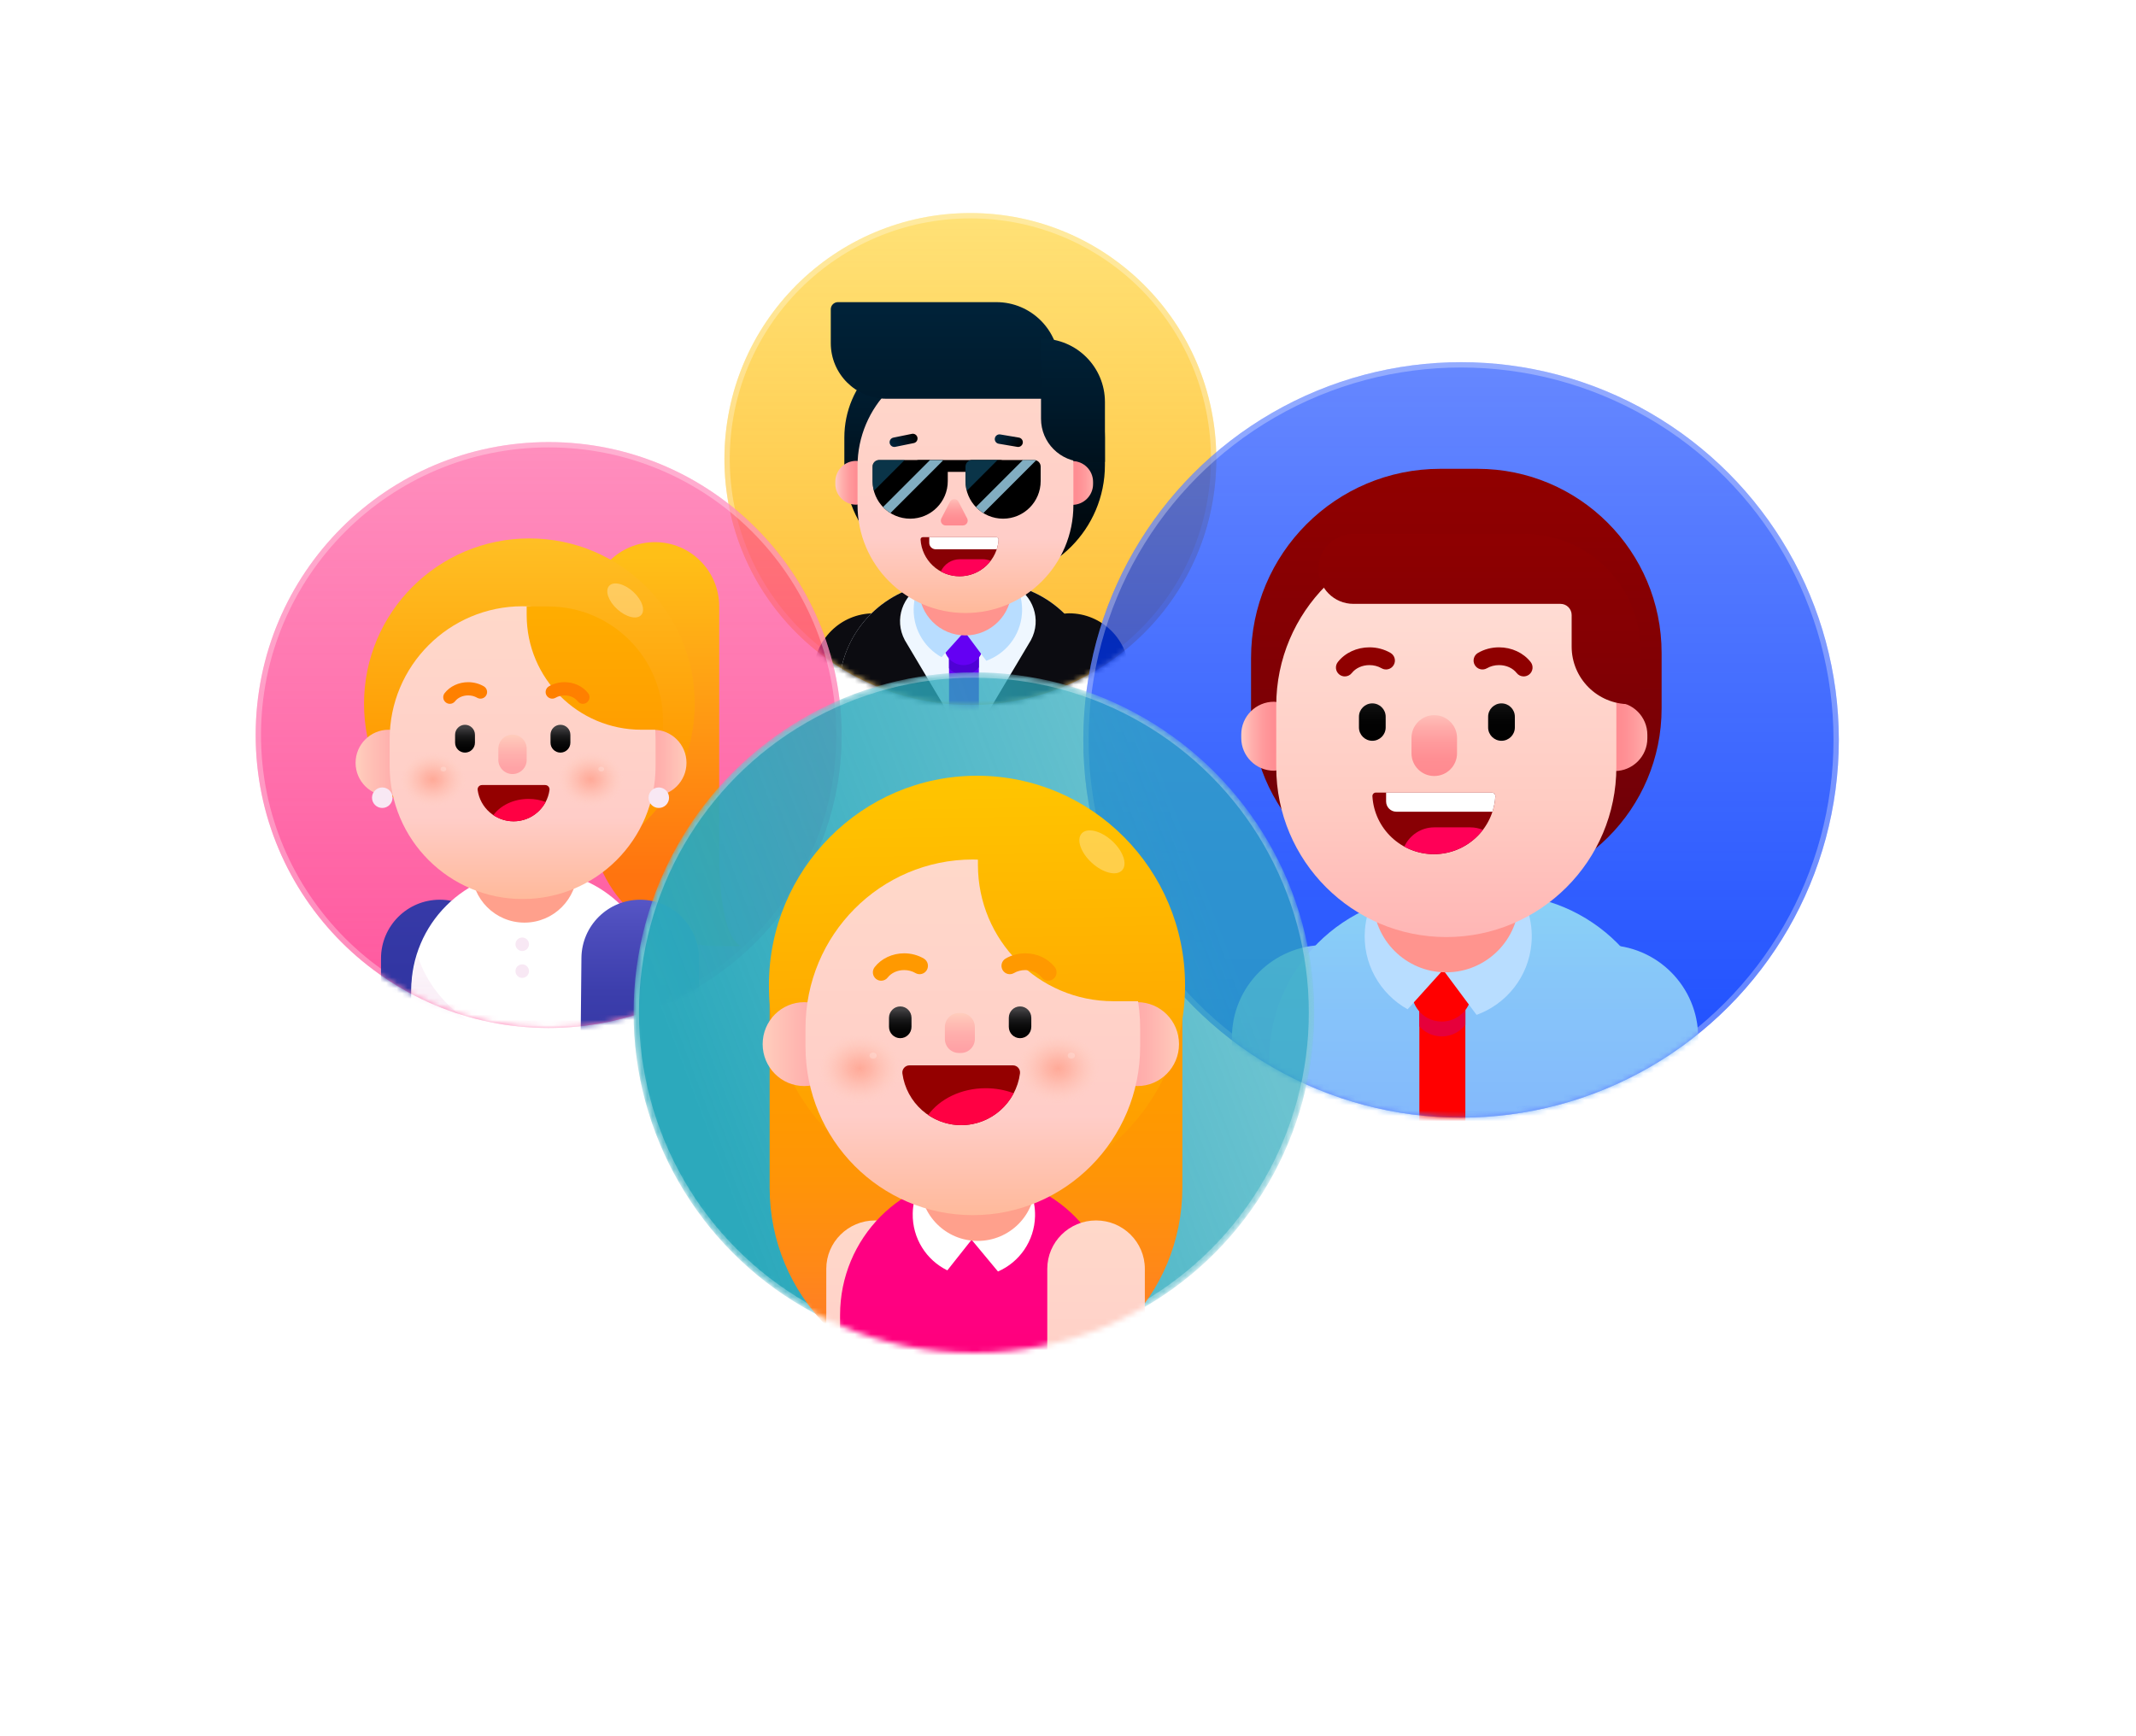 <svg fill="none" height="326" viewBox="0 0 401 326" width="401" xmlns="http://www.w3.org/2000/svg">
    <g filter="url(#filter0_df_12419_32782)">
        <g filter="url(#filter1_b_12419_32782)">
            <circle cx="182.17" cy="70.17" fill="url(#paint0_linear_12419_32782)" r="46.17" />
            <circle cx="182.17" cy="70.17" r="45.67" stroke="white" stroke-opacity="0.3" />
        </g>
        <mask style="mask-type:luminance" height="93" id="mask0_12419_32782" maskUnits="userSpaceOnUse"
            width="93" x="136" y="24">
            <circle cx="182.17" cy="70.17" fill="white" r="46.17" />
        </mask>
        <g mask="url(#mask0_12419_32782)">
            <path
                d="M152.738 110.437V149.509H169.427V104.557C169.427 101.572 167.007 99.152 164.023 99.152C157.79 99.152 152.738 104.204 152.738 110.437Z"
                fill="#0C0C11" />
            <path
                d="M203.346 148.839H160.059C158.651 148.839 157.512 147.7 157.512 146.292V113.669C157.512 102.458 166.599 93.371 177.81 93.371H185.595C196.806 93.371 205.893 102.458 205.893 113.669V146.292C205.893 147.7 204.753 148.839 203.346 148.839Z"
                fill="#EFF7FF" />
            <path
                d="M183.519 129.098L181.378 130.915C181.106 131.144 180.707 131.14 180.443 130.904L178.404 129.098C178.252 128.964 178.164 128.77 178.164 128.565V106.32H183.769V128.555C183.769 128.763 183.678 128.96 183.519 129.098Z"
                fill="#6400F3" />
            <path
                d="M178.164 109.454C178.213 109.51 178.259 109.567 178.312 109.62C179.737 111.045 182.044 111.045 183.47 109.62C183.579 109.51 183.678 109.394 183.769 109.277V106.621H178.164V109.454H178.164Z"
                fill="#4F01D5" />
            <path
                d="M183.468 102.647C184.894 104.072 184.894 106.379 183.468 107.804C182.043 109.229 179.736 109.229 178.311 107.804C176.886 106.379 176.886 104.072 178.311 102.647C179.736 101.222 182.047 101.222 183.468 102.647Z"
                fill="#6400F3" />
            <path
                d="M190.276 93.918C193.867 95.717 195.634 100.282 193.532 104.197L181.7 124.093L169.869 104.197C167.766 100.278 169.533 95.713 173.124 93.918C164.171 96.031 157.508 104.07 157.508 113.669V148.994C157.508 150.402 158.647 151.541 160.055 151.541H203.342C204.749 151.541 205.889 150.402 205.889 148.994V113.669C205.892 104.07 199.229 96.031 190.276 93.918Z"
                fill="#0C0C11" />
            <path
                d="M176.757 107.384L181.078 102.579L185.159 108.057C188.793 106.742 191.516 103.404 191.848 99.298C192.299 93.693 188.119 88.786 182.517 88.338C176.912 87.887 172.005 92.067 171.557 97.669C171.225 101.775 173.377 105.503 176.757 107.384Z"
                fill="#B8DDFF" />
            <path
                d="M211.97 110.433V149.505H195.281V104.553C195.281 101.568 197.701 99.148 200.686 99.148C206.919 99.148 211.97 104.2 211.97 110.433Z"
                fill="#0C0C11" />
            <path
                d="M185.741 93H180.206C168.227 93 158.512 83.289 158.512 71.305V66.159C158.512 56.102 166.664 47.949 176.721 47.949H189.223C199.28 47.949 207.432 56.102 207.432 66.159V71.305C207.432 83.289 197.721 93 185.741 93Z"
                fill="url(#paint1_linear_12419_32782)" />
            <path
                d="M181.228 103.3C176.43 103.3 172.539 99.413 172.539 94.612V72.18H189.912V94.612C189.912 99.413 186.025 103.3 181.228 103.3Z"
                fill="#FF948E" />
            <path
                d="M201.3 78.785C203.455 78.785 205.205 77.039 205.205 74.88V74.468C205.205 72.312 203.459 70.562 201.3 70.562C200.672 70.562 200.164 71.07 200.164 71.698V77.646C200.161 78.277 200.672 78.785 201.3 78.785Z"
                fill="url(#paint2_linear_12419_32782)" />
            <path
                d="M160.725 70.531C158.57 70.531 156.82 72.277 156.82 74.436V74.849C156.82 77.004 158.566 78.754 160.725 78.754C161.353 78.754 161.861 78.246 161.861 77.618V71.671C161.861 71.039 161.353 70.531 160.725 70.531Z"
                fill="url(#paint3_linear_12419_32782)" />
            <path
                d="M181.251 99.096C192.44 99.096 201.513 90.026 201.513 78.833V71.524C201.513 60.335 192.444 51.262 181.251 51.262C170.061 51.262 160.988 60.331 160.988 71.524V78.833C160.988 90.026 170.058 99.096 181.251 99.096Z"
                fill="url(#paint4_linear_12419_32782)" />
            <path
                d="M198.853 58.865H166.41C160.642 58.865 155.965 54.191 155.965 48.42V42.071C155.965 41.326 156.568 40.727 157.309 40.727H187.054C193.569 40.727 198.853 46.007 198.853 52.526V58.865Z"
                fill="url(#paint5_linear_12419_32782)" />
            <path
                d="M207.434 70.723H203.533C199.06 70.723 195.434 67.096 195.434 62.623V47.578H195.532C202.104 47.578 207.434 52.905 207.434 59.48V70.723Z"
                fill="url(#paint6_linear_12419_32782)" />
            <path
                d="M173.237 84.852C172.994 84.852 172.807 85.06 172.821 85.3C173.054 89.141 176.243 92.189 180.144 92.189C184.046 92.189 187.235 89.145 187.468 85.3C187.482 85.056 187.295 84.852 187.051 84.852H173.237V84.852Z"
                fill="#880004" />
            <path
                d="M184.477 88.996H180.191C178.608 88.996 177.246 89.934 176.625 91.289C177.669 91.864 178.869 92.192 180.146 92.192C182.527 92.192 184.64 91.056 185.98 89.299C185.518 89.102 185.01 88.996 184.477 88.996Z"
                fill="#FF0057" />
            <path
                d="M175.667 87.13H187.117C187.308 86.548 187.428 85.934 187.466 85.3C187.481 85.056 187.294 84.852 187.05 84.852H174.453V85.913C174.45 86.584 174.996 87.13 175.667 87.13Z"
                fill="white" />
            <path
                d="M187.752 72.59H172.537C171.923 72.59 171.426 72.092 171.426 71.478C171.426 70.865 171.923 70.367 172.537 70.367H187.752C188.365 70.367 188.863 70.865 188.863 71.478C188.863 72.092 188.365 72.59 187.752 72.59Z"
                fill="black" />
            <path
                d="M170.875 81.381C166.973 81.381 163.812 78.22 163.812 74.319V71.602C163.812 70.921 164.363 70.371 165.044 70.371H176.699C177.38 70.371 177.93 70.921 177.93 71.602V74.319C177.937 78.216 174.776 81.381 170.875 81.381Z"
                fill="black" />
            <path d="M165.044 70.367C164.363 70.367 163.812 70.917 163.812 71.598V74.314C163.812 74.949 163.897 75.563 164.056 76.148L169.841 70.363H165.044V70.367Z"
                fill="#0F4A67"
                opacity="0.7" />
            <path
                d="M177.068 70.427C176.952 70.392 176.829 70.367 176.702 70.367H174.599L165.77 79.197C166.186 79.631 166.658 80.005 167.174 80.322L177.068 70.427Z"
                fill="#81ADC1" />
            <path
                d="M188.312 81.381C184.411 81.381 181.25 78.22 181.25 74.319V71.602C181.25 70.921 181.8 70.371 182.481 70.371H194.136C194.817 70.371 195.367 70.921 195.367 71.602V74.319C195.375 78.216 192.21 81.381 188.312 81.381Z"
                fill="black" />
            <path d="M182.489 70.367C181.808 70.367 181.258 70.917 181.258 71.598V74.314C181.258 74.949 181.342 75.563 181.501 76.148L187.286 70.363H182.489V70.367Z"
                fill="#0F4A67"
                opacity="0.7" />
            <path
                d="M194.51 70.427C194.393 70.392 194.27 70.367 194.143 70.367H192.041L183.211 79.197C183.627 79.631 184.1 80.005 184.615 80.322L194.51 70.427Z"
                fill="#81ADC1" />
            <path
                d="M178.315 78.253L176.703 81.372C176.438 81.975 176.879 82.652 177.536 82.652H180.756C181.416 82.652 181.857 81.975 181.589 81.372L179.977 78.253C179.666 77.53 178.636 77.53 178.315 78.253Z"
                fill="url(#paint7_linear_12419_32782)" />
            <path
                d="M171.545 67.191L168.07 67.897C167.591 67.996 167.125 67.685 167.026 67.206C166.927 66.726 167.238 66.26 167.718 66.161L171.192 65.456C171.672 65.357 172.138 65.668 172.236 66.147C172.332 66.627 172.025 67.093 171.545 67.191Z"
                fill="url(#paint8_linear_12419_32782)" />
            <path
                d="M190.989 67.902L187.493 67.313C187.01 67.232 186.685 66.777 186.766 66.294C186.847 65.811 187.303 65.486 187.786 65.567L191.282 66.156C191.765 66.237 192.089 66.692 192.008 67.176C191.927 67.656 191.469 67.984 190.989 67.902Z"
                fill="url(#paint9_linear_12419_32782)" />
        </g>
    </g>
    <g filter="url(#filter2_df_12419_32782)">
        <g filter="url(#filter3_b_12419_32782)">
            <circle cx="103" cy="122" fill="url(#paint10_linear_12419_32782)" r="55" />
            <circle cx="103" cy="122" r="54.5" stroke="white" stroke-opacity="0.3" />
        </g>
        <mask style="mask-type:luminance" height="110" id="mask1_12419_32782" maskUnits="userSpaceOnUse"
            width="110" x="48" y="67">
            <circle cx="103" cy="122" fill="white" r="55" />
        </mask>
        <g mask="url(#mask1_12419_32782)">
            <path
                d="M71.598 165.322V202.962C71.598 203.487 72.022 203.911 72.547 203.911H90.772C91.298 203.911 91.722 203.487 91.722 202.962V165.322C91.722 159.763 87.217 155.258 81.658 155.258C76.107 155.258 71.598 159.767 71.598 165.322Z"
                fill="white" />
            <path
                d="M71.527 163.953V200.512C71.527 200.802 71.763 201.038 72.053 201.038H93.417C93.711 201.038 93.946 200.798 93.942 200.508L93.589 163.856C93.534 157.801 88.614 152.922 82.558 152.922C76.465 152.922 71.527 157.86 71.527 163.953Z"
                fill="url(#paint11_linear_12419_32782)" />
            <path
                d="M135.016 145.289V97.85C135.016 91.185 129.616 85.785 122.951 85.785C116.287 85.785 110.887 91.185 110.887 97.85V137.523C110.887 150.849 121.691 161.653 135.016 161.653H139.159C135.466 160.068 135.054 148.886 135.016 145.289Z"
                fill="url(#paint12_linear_12419_32782)" />
            <path
                d="M120.675 186.593H79.779C78.358 186.593 77.207 185.441 77.207 184.021V169.914C77.207 157.513 87.263 147.457 99.664 147.457H100.79C113.191 147.457 123.247 157.513 123.247 169.914V184.021C123.247 185.445 122.095 186.593 120.675 186.593Z"
                fill="white" />
            <path
                d="M100.227 179.2C90.011 179.2 81.355 172.543 78.346 163.332C77.61 165.584 77.207 167.988 77.207 170.484V184.385C77.207 185.608 78.199 186.6 79.422 186.6H121.036C122.259 186.6 123.251 185.608 123.251 184.385V170.484C123.251 167.988 122.848 165.584 122.112 163.332C119.099 172.543 110.443 179.2 100.227 179.2Z"
                fill="url(#paint13_linear_12419_32782)" />
            <circle cx="98.039" cy="161.285" fill="#F8E8F4" r="1.269" />
            <circle cx="98.039" cy="166.328" fill="#F8E8F4" r="1.269" />
            <path
                d="M131.14 165.322V202.962C131.14 203.487 130.716 203.911 130.19 203.911H111.965C111.44 203.911 111.016 203.487 111.016 202.962V165.322C111.016 159.763 115.52 155.258 121.08 155.258C126.635 155.258 131.14 159.767 131.14 165.322Z"
                fill="white" />
            <path
                d="M131.216 163.953V200.512C131.216 200.802 130.98 201.038 130.69 201.038H109.326C109.032 201.038 108.797 200.798 108.801 200.508L109.154 163.856C109.208 157.801 114.129 152.922 120.185 152.922C126.274 152.922 131.216 157.86 131.216 163.953Z"
                fill="url(#paint14_linear_12419_32782)" />
            <path
                d="M98.459 157.221C92.992 157.221 88.559 152.787 88.559 147.32V140.639C88.559 135.172 92.992 130.738 98.459 130.738C103.926 130.738 108.36 135.172 108.36 140.639V147.32C108.355 152.792 103.926 157.221 98.459 157.221Z"
                fill="#FFA08C" />
            <circle cx="99.382" cy="116.132" fill="url(#paint15_linear_12419_32782)" r="31.042" />
            <ellipse cx="117.368" cy="96.732" fill="white" opacity="0.29" rx="2.219"
                ry="4.068" transform="rotate(-47.667 117.368 96.732)" />
            <path
                d="M79.184 127.223C79.184 130.656 76.402 133.438 72.969 133.438C69.536 133.438 66.754 130.656 66.754 127.223C66.754 123.79 69.536 121.008 72.969 121.008C76.402 121.008 79.184 123.79 79.184 127.223Z"
                fill="url(#paint16_linear_12419_32782)" />
            <path
                d="M128.876 127.223C128.876 130.656 126.094 133.438 122.66 133.438C119.227 133.438 116.445 130.656 116.445 127.223C116.445 123.79 119.227 121.008 122.66 121.008C126.094 121.008 128.876 123.79 128.876 127.223Z"
                fill="url(#paint17_linear_12419_32782)" />
            <path
                d="M98.114 152.79C84.326 152.79 73.152 141.616 73.152 127.828V122.786C73.152 108.998 84.326 97.824 98.114 97.824C111.901 97.824 123.075 109.002 123.075 122.786V127.828C123.075 141.616 111.901 152.79 98.114 152.79Z"
                fill="url(#paint18_linear_12419_32782)" />
            <circle cx="71.764" cy="133.768" fill="#F8E8F4" r="1.925" />
            <circle cx="123.679" cy="133.768" fill="#F8E8F4" r="1.925" />
            <path
                d="M124.475 121.005H120.412C108.515 121.005 98.875 111.361 98.875 99.468V97.867H102.939C114.835 97.867 124.475 107.511 124.475 119.404V121.005Z"
                fill="url(#paint19_linear_12419_32782)" />
            <path
                d="M96.215 129.327C94.744 129.327 93.555 128.133 93.555 126.667V124.578C93.555 123.107 94.748 121.918 96.215 121.918C97.686 121.918 98.875 123.111 98.875 124.578V126.667C98.879 128.137 97.686 129.327 96.215 129.327Z"
                fill="url(#paint20_linear_12419_32782)" />
            <path
                d="M102.35 131.391C102.842 131.391 103.228 131.828 103.161 132.315C102.711 135.639 99.862 138.198 96.416 138.198C92.97 138.198 90.121 135.635 89.672 132.315C89.604 131.828 89.991 131.391 90.483 131.391H102.35Z"
                fill="#940000" />
            <path
                d="M96.415 138.199C99.029 138.199 101.294 136.724 102.437 134.564C101.462 134.202 100.378 133.992 99.231 133.992C96.411 133.992 93.953 135.219 92.625 137.039C93.709 137.766 95.008 138.199 96.415 138.199Z"
                fill="#FF0043" />
            <path
                d="M87.299 125.302C86.27 125.302 85.434 124.465 85.434 123.436V121.944C85.434 120.914 86.27 120.078 87.299 120.078C88.329 120.078 89.165 120.914 89.165 121.944V123.436C89.165 124.469 88.329 125.302 87.299 125.302Z"
                fill="url(#paint21_linear_12419_32782)" />
            <path
                d="M105.213 125.302C104.184 125.302 103.348 124.465 103.348 123.436V121.944C103.348 120.914 104.184 120.078 105.213 120.078C106.243 120.078 107.079 120.914 107.079 121.944V123.436C107.079 124.469 106.243 125.302 105.213 125.302Z"
                fill="url(#paint22_linear_12419_32782)" />
            <path
                d="M84.453 116.142C84.184 116.142 83.915 116.058 83.688 115.877C83.146 115.457 83.054 114.675 83.474 114.133C84.478 112.847 86.13 112.078 87.89 112.078C88.937 112.078 89.954 112.347 90.828 112.856C91.42 113.2 91.622 113.961 91.277 114.553C90.933 115.146 90.172 115.347 89.58 115.003C89.084 114.713 88.5 114.562 87.89 114.562C86.89 114.562 85.97 114.973 85.432 115.663C85.188 115.978 84.823 116.142 84.453 116.142Z"
                fill="#FF8000" />
            <path
                d="M109.426 116.142C109.695 116.142 109.964 116.058 110.191 115.877C110.733 115.457 110.826 114.675 110.405 114.133C109.401 112.847 107.75 112.078 105.989 112.078C104.942 112.078 103.926 112.347 103.051 112.856C102.459 113.2 102.257 113.961 102.602 114.553C102.946 115.146 103.707 115.347 104.3 115.003C104.795 114.713 105.38 114.562 105.989 114.562C106.989 114.562 107.909 114.973 108.447 115.663C108.691 115.978 109.056 116.142 109.426 116.142Z"
                fill="#FF8000" />
            <ellipse cx="81.251" cy="130.339" fill="url(#paint23_radial_12419_32782)" rx="6.051"
                ry="5.038" />
            <ellipse cx="83.241" cy="128.399" fill="white" opacity="0.2" rx="0.538"
                ry="0.45" />
            <ellipse cx="110.883" cy="130.339" fill="url(#paint24_radial_12419_32782)" rx="6.051"
                ry="5.038" />
            <ellipse cx="112.874" cy="128.403" fill="white" opacity="0.2" rx="0.538"
                ry="0.45" />
        </g>
    </g>
    <g filter="url(#filter4_df_12419_32782)">
        <g filter="url(#filter5_b_12419_32782)">
            <circle cx="274.293" cy="122.918" fill="url(#paint25_linear_12419_32782)" r="70.918" />
            <circle cx="274.293" cy="122.918" r="70.418" stroke="white" stroke-opacity="0.3" />
        </g>
        <mask style="mask-type:luminance" height="142" id="mask2_12419_32782" maskUnits="userSpaceOnUse"
            width="143" x="203" y="52">
            <circle cx="274.293" cy="122.918" fill="white" r="70.918" />
        </mask>
        <g mask="url(#mask2_12419_32782)">
            <path
                d="M231.273 178.818V210.781H256.984V169.758C256.984 165.158 253.256 161.43 248.656 161.43C239.054 161.435 231.273 169.216 231.273 178.818Z"
                fill="url(#paint26_linear_12419_32782)" />
            <path
                d="M308.857 237.372H242.161C239.994 237.372 238.238 235.616 238.238 233.449V183.182C238.238 165.908 252.24 151.906 269.514 151.906H281.51C298.784 151.906 312.785 165.908 312.785 183.182V233.449C312.78 235.616 311.024 237.372 308.857 237.372Z"
                fill="url(#paint27_linear_12419_32782)" />
            <path
                d="M274.713 206.952L271.413 209.748C270.996 210.1 270.384 210.095 269.972 209.732L266.829 206.947C266.596 206.741 266.461 206.438 266.461 206.123V171.852H275.098V206.112C275.103 206.438 274.957 206.746 274.713 206.952Z"
                fill="#FF0000" />
            <path
                d="M266.465 176.686C266.541 176.773 266.611 176.859 266.692 176.941C268.887 179.135 272.447 179.135 274.641 176.941C274.809 176.773 274.961 176.594 275.102 176.415V172.324H266.465V176.686H266.465Z"
                fill="#E6003B" />
            <path
                d="M274.642 166.201C276.836 168.395 276.836 171.955 274.642 174.149C272.447 176.344 268.887 176.344 266.693 174.149C264.498 171.955 264.498 168.395 266.693 166.201C268.887 164.006 272.447 164.006 274.642 166.201Z"
                fill="#FF0000" />
            <path
                d="M264.256 173.491L270.921 166.095L277.201 174.543C282.804 172.516 286.998 167.379 287.512 161.056C288.211 152.425 281.78 144.855 273.143 144.161C264.511 143.462 256.941 149.894 256.248 158.531C255.733 164.844 259.049 170.593 264.256 173.491Z"
                fill="#B8DDFF" />
            <path
                d="M271.484 166.554C263.925 166.554 257.797 160.426 257.797 152.867V143.699C257.797 136.14 263.925 130.012 271.484 130.012C279.043 130.012 285.171 136.14 285.171 143.699V152.867C285.171 160.426 279.043 166.554 271.484 166.554Z"
                fill="#FF948E" />
            <path
                d="M277.761 151.161H269.043C250.165 151.161 234.863 135.86 234.863 116.982V107.548C234.863 87.928 250.772 72.019 270.392 72.019H277.366C296.46 72.019 311.941 87.5 311.941 106.595V116.982C311.946 135.86 296.639 151.161 277.761 151.161Z"
                fill="url(#paint28_linear_12419_32782)" />
            <path
                d="M303.114 128.763C306.511 128.763 309.264 126.01 309.264 122.613V121.962C309.264 118.565 306.511 115.812 303.114 115.812C302.122 115.812 301.32 116.614 301.32 117.606V126.975C301.32 127.961 302.122 128.763 303.114 128.763Z"
                fill="url(#paint29_linear_12419_32782)" />
            <path
                d="M239.177 115.75C235.78 115.75 233.027 118.503 233.027 121.9V122.55C233.027 125.948 235.78 128.7 239.177 128.7C240.169 128.7 240.971 127.898 240.971 126.907V117.538C240.971 116.552 240.169 115.75 239.177 115.75Z"
                fill="url(#paint30_linear_12419_32782)" />
            <path
                d="M271.519 159.933C289.151 159.933 303.445 145.639 303.445 128.008V116.488C303.445 98.856 289.151 84.562 271.519 84.562C253.888 84.562 239.594 98.856 239.594 116.488V128.008C239.594 145.639 253.888 159.933 271.519 159.933Z"
                fill="url(#paint31_linear_12419_32782)" />
            <path
                d="M286.193 84.261L254.083 84.25C250.458 84.25 247.516 87.187 247.516 90.812C247.516 94.437 250.452 97.374 254.077 97.374H292.955C294.114 97.374 295.052 98.311 295.052 99.47V105.393C295.052 111.364 299.896 116.208 305.867 116.208C307.027 116.208 307.964 115.271 307.964 114.111V106.048C307.964 94.025 298.222 84.272 286.193 84.261Z"
                fill="url(#paint32_linear_12419_32782)" />
            <path
                d="M318.812 178.818V210.781H293.102V169.758C293.102 165.158 296.829 161.43 301.43 161.43C311.031 161.435 318.812 169.216 318.812 178.818Z"
                fill="url(#paint33_linear_12419_32782)" />
            <path
                d="M269.26 129.697C271.622 129.697 273.535 127.784 273.535 125.422V122.545C273.535 120.182 271.622 118.27 269.26 118.27C266.897 118.27 264.984 120.182 264.984 122.545V125.422C264.979 127.784 266.897 129.697 269.26 129.697Z"
                fill="url(#paint34_linear_12419_32782)" />
            <path
                d="M258.306 132.805C257.921 132.805 257.623 133.13 257.65 133.515C258.013 139.572 263.042 144.368 269.191 144.368C275.341 144.368 280.364 139.572 280.733 133.515C280.754 133.135 280.456 132.805 280.077 132.805H258.306V132.805Z"
                fill="#880004" />
            <path
                d="M276.016 139.336H269.265C266.767 139.336 264.621 140.815 263.641 142.945C265.288 143.85 267.179 144.364 269.189 144.364C272.939 144.364 276.271 142.576 278.384 139.807C277.658 139.504 276.856 139.336 276.016 139.336Z"
                fill="#FF0057" />
            <path
                d="M262.137 136.397H280.18C280.478 135.481 280.668 134.517 280.728 133.515C280.749 133.135 280.451 132.805 280.072 132.805H260.219V134.479C260.224 135.536 261.08 136.397 262.137 136.397Z"
                fill="white" />
            <path
                d="M257.63 123.081C256.243 123.081 255.121 121.959 255.121 120.572V118.567C255.121 117.18 256.243 116.059 257.63 116.059C259.017 116.059 260.139 117.18 260.139 118.567V120.572C260.139 121.959 259.017 123.081 257.63 123.081Z"
                fill="url(#paint35_linear_12419_32782)" />
            <path
                d="M281.88 123.081C280.493 123.081 279.371 121.959 279.371 120.572V118.567C279.371 117.18 280.493 116.059 281.88 116.059C283.267 116.059 284.389 117.18 284.389 118.567V120.572C284.389 121.959 283.267 123.081 281.88 123.081Z"
                fill="url(#paint36_linear_12419_32782)" />
            <path
                d="M252.472 110.997C252.114 110.997 251.751 110.883 251.443 110.645C250.716 110.076 250.586 109.03 251.155 108.299C252.51 106.565 254.726 105.535 257.094 105.535C258.503 105.535 259.868 105.898 261.044 106.581C261.841 107.047 262.111 108.066 261.645 108.862C261.18 109.659 260.161 109.93 259.364 109.464C258.698 109.079 257.912 108.873 257.094 108.873C255.75 108.873 254.515 109.426 253.789 110.352C253.458 110.775 252.965 110.997 252.472 110.997Z"
                fill="#8F0000" />
            <path
                d="M286.042 110.997C286.4 110.997 286.763 110.883 287.072 110.645C287.798 110.076 287.928 109.03 287.359 108.299C286.004 106.565 283.788 105.535 281.42 105.535C280.012 105.535 278.646 105.898 277.47 106.581C276.674 107.047 276.403 108.066 276.869 108.862C277.335 109.659 278.353 109.93 279.15 109.464C279.816 109.079 280.602 108.873 281.42 108.873C282.764 108.873 283.999 109.426 284.726 110.352C285.051 110.775 285.544 110.997 286.042 110.997Z"
                fill="#8F0000" />
        </g>
    </g>
    <g filter="url(#filter6_d_12419_32782)">
        <mask style="mask-type:luminance" height="128" id="mask3_12419_32782" maskUnits="userSpaceOnUse"
            width="129" x="118" y="102">
            <circle cx="182.833" cy="166.118" fill="white" r="63.88" />
        </mask>
        <g mask="url(#mask3_12419_32782)">
            <g filter="url(#filter7_b_12419_32782)">
                <circle cx="182.833" cy="166.118" fill="url(#paint37_linear_12419_32782)"
                    r="63.88" />
                <circle cx="182.833" cy="166.118" r="63.38" stroke="white" stroke-opacity="0.3" />
            </g>
            <path
                d="M185.907 235.547H180.55C160.636 235.547 144.488 219.17 144.488 198.971V160.105H221.969V198.971C221.969 219.17 205.827 235.547 185.907 235.547Z"
                fill="url(#paint38_linear_12419_32782)" />
            <path
                d="M164.28 243.425C159.221 243.425 155.121 239.357 155.121 234.337V214.224C155.121 209.205 159.221 205.137 164.28 205.137C169.338 205.137 173.438 209.205 173.438 214.224V234.337C173.432 239.357 169.333 243.425 164.28 243.425Z"
                fill="url(#paint39_linear_12419_32782)" />
            <path
                d="M173.434 259.619H163.363C158.809 259.619 155.117 255.956 155.117 251.437V232.521C155.117 227.502 159.217 223.434 164.276 223.434C169.334 223.434 173.434 227.502 173.434 232.521V259.619Z"
                fill="url(#paint40_linear_12419_32782)" />
            <path
                d="M207.179 259.944H159.933C158.709 259.944 157.711 258.941 157.711 257.699V222.887C157.711 208.467 169.283 196.781 183.55 196.781C197.823 196.781 209.389 208.472 209.389 222.887V257.699C209.4 258.935 208.408 259.944 207.179 259.944Z"
                fill="url(#paint41_linear_12419_32782)" />
            <path
                d="M177.847 214.509L182.402 208.761L187.353 214.723C191.36 212.987 194.207 209.015 194.313 204.326C194.452 197.925 189.429 192.616 183.088 192.476C176.748 192.335 171.49 197.406 171.35 203.808C171.25 208.496 173.918 212.593 177.847 214.509Z"
                fill="white" />
            <path
                d="M183.551 208.983C177.606 208.983 172.785 204.194 172.785 198.288V190.25C172.785 184.343 177.606 179.555 183.551 179.555C189.497 179.555 194.318 184.343 194.318 190.25V198.288C194.318 204.194 189.497 208.983 183.551 208.983Z"
                fill="#FFA08C" />
            <ellipse cx="183.414" cy="160.993" fill="url(#paint42_linear_12419_32782)" rx="39.062"
                ry="39.349" />
            <ellipse cx="206.87" cy="135.933" fill="white" opacity="0.29" rx="2.802"
                ry="5.134" transform="rotate(-47.667 206.87 135.933)" />
            <path
                d="M158.812 172.032C158.812 176.383 155.308 179.907 150.994 179.907C146.674 179.907 143.176 176.383 143.176 172.032C143.176 167.681 146.674 164.156 150.994 164.156C155.308 164.156 158.812 167.681 158.812 172.032Z"
                fill="url(#paint43_linear_12419_32782)" />
            <path
                d="M221.339 172.032C221.339 176.383 217.841 179.907 213.521 179.907C209.202 179.907 205.703 176.383 205.703 172.032C205.703 167.681 209.207 164.156 213.521 164.156C217.841 164.156 221.339 167.681 221.339 172.032Z"
                fill="url(#paint44_linear_12419_32782)" />
            <path
                d="M182.633 204.144C165.287 204.144 151.219 189.979 151.219 172.5V169.015C151.219 151.542 165.281 137.371 182.633 137.371C199.978 137.371 214.046 151.537 214.046 169.015V172.5C214.041 189.979 199.978 204.144 182.633 204.144Z"
                fill="url(#paint45_linear_12419_32782)" />
            <path
                d="M213.809 163.975H209.014C194.974 163.975 183.59 152.507 183.59 138.364V136.465H188.385C202.425 136.465 213.809 147.933 213.809 162.076V163.975Z"
                fill="url(#paint46_linear_12419_32782)" />
            <path
                d="M180.394 173.694H180.005C178.558 173.694 177.383 172.51 177.383 171.053V168.833C177.383 167.375 178.558 166.191 180.005 166.191H180.394C181.841 166.191 183.016 167.375 183.016 168.833V171.053C183.016 172.51 181.847 173.694 180.394 173.694Z"
                fill="url(#paint47_linear_12419_32782)" />
            <path
                d="M190.164 176.02C190.967 176.02 191.599 176.737 191.492 177.539C190.752 183.016 186.09 187.24 180.451 187.24C174.812 187.24 170.151 183.016 169.41 177.539C169.303 176.737 169.936 176.02 170.738 176.02H190.164Z"
                fill="#940000" />
            <path
                d="M180.45 187.246C184.728 187.246 188.434 184.815 190.305 181.252C188.705 180.654 186.931 180.312 185.055 180.312C180.439 180.312 176.421 182.333 174.246 185.333C176.02 186.534 178.151 187.246 180.45 187.246Z"
                fill="#FF0043" />
            <path
                d="M169.008 170.917C167.838 170.917 166.895 169.961 166.895 168.788V167.086C166.895 165.908 167.844 164.957 169.008 164.957C170.177 164.957 171.121 165.913 171.121 167.086V168.788C171.121 169.966 170.172 170.917 169.008 170.917Z"
                fill="url(#paint48_linear_12419_32782)" />
            <path
                d="M191.5 170.917C190.33 170.917 189.387 169.961 189.387 168.788V167.086C189.387 165.908 190.336 164.957 191.5 164.957C192.67 164.957 193.613 165.913 193.613 167.086V168.788C193.613 169.966 192.67 170.917 191.5 170.917Z"
                fill="url(#paint49_linear_12419_32782)" />
            <path
                d="M165.426 160.13C165.093 160.13 164.754 160.022 164.466 159.795C163.788 159.259 163.669 158.275 164.195 157.586C165.46 155.958 167.534 154.984 169.743 154.984C171.06 154.984 172.337 155.326 173.433 155.969C174.179 156.408 174.428 157.37 173.998 158.121C173.563 158.872 172.608 159.129 171.862 158.69C171.241 158.326 170.506 158.132 169.743 158.132C168.489 158.132 167.331 158.656 166.653 159.527C166.348 159.925 165.89 160.13 165.426 160.13Z"
                fill="url(#paint50_linear_12419_32782)" />
            <path
                d="M196.794 160.13C197.127 160.13 197.466 160.022 197.754 159.795C198.432 159.259 198.551 158.275 198.025 157.586C196.76 155.958 194.686 154.984 192.477 154.984C191.16 154.984 189.883 155.326 188.787 155.969C188.041 156.408 187.792 157.37 188.222 158.121C188.657 158.872 189.612 159.129 190.358 158.69C190.979 158.326 191.714 158.132 192.477 158.132C193.731 158.132 194.889 158.656 195.567 159.527C195.872 159.925 196.33 160.13 196.794 160.13Z"
                fill="url(#paint51_linear_12419_32782)" />
            <ellipse cx="161.404" cy="176.649" fill="url(#paint52_radial_12419_32782)" rx="7.6"
                ry="6.376" />
            <ellipse cx="163.907" cy="174.194" fill="white" opacity="0.2" rx="0.672"
                ry="0.569" />
            <ellipse cx="198.623" cy="176.649" fill="url(#paint53_radial_12419_32782)" rx="7.6"
                ry="6.376" />
            <ellipse cx="201.126" cy="174.194" fill="white" opacity="0.2" rx="0.672"
                ry="0.569" />
            <path
                d="M205.768 243.425C210.827 243.425 214.926 239.357 214.926 234.337V214.224C214.926 209.205 210.827 205.137 205.768 205.137C200.709 205.137 196.609 209.205 196.609 214.224V234.337C196.609 239.357 200.709 243.425 205.768 243.425Z"
                fill="url(#paint54_linear_12419_32782)" />
            <path
                d="M196.609 259.619H206.681C211.234 259.619 214.926 255.956 214.926 251.437V232.521C214.926 227.502 210.827 223.434 205.768 223.434C200.709 223.434 196.609 227.502 196.609 232.521V259.619H196.609Z"
                fill="url(#paint55_linear_12419_32782)" />
        </g>
    </g>
    <defs>
        <filter color-interpolation-filters="sRGB" filterUnits="userSpaceOnUse" height="172.34" id="filter0_df_12419_32782" width="172.34"
            x="96" y="0">
            <feFlood flood-opacity="0" result="BackgroundImageFix" />
            <feColorMatrix in="SourceAlpha" result="hardAlpha"
                type="matrix" values="0 0 0 0 0 0 0 0 0 0 0 0 0 0 0 0 0 0 127 0" />
            <feOffset dy="16" />
            <feGaussianBlur stdDeviation="20" />
            <feColorMatrix type="matrix"
                values="0 0 0 0 1 0 0 0 0 0.804 0 0 0 0 0.11 0 0 0 0.16 0" />
            <feBlend in2="BackgroundImageFix" mode="normal"
                result="effect1_dropShadow_12419_32782" />
            <feBlend in="SourceGraphic" in2="effect1_dropShadow_12419_32782" mode="normal"
                result="shape" />
            <feGaussianBlur result="effect2_foregroundBlur_12419_32782" stdDeviation="0.5" />
        </filter>
        <filter color-interpolation-filters="sRGB" filterUnits="userSpaceOnUse" height="116.34" id="filter1_b_12419_32782" width="116.34"
            x="124" y="12">
            <feFlood flood-opacity="0" result="BackgroundImageFix" />
            <feGaussianBlur in="BackgroundImageFix" stdDeviation="6" />
            <feComposite in2="SourceAlpha" operator="in"
                result="effect1_backgroundBlur_12419_32782" />
            <feBlend in="SourceGraphic" in2="effect1_backgroundBlur_12419_32782" mode="normal"
                result="shape" />
        </filter>
        <filter color-interpolation-filters="sRGB" filterUnits="userSpaceOnUse" height="206" id="filter2_df_12419_32782" width="206"
            x="0" y="35">
            <feFlood flood-opacity="0" result="BackgroundImageFix" />
            <feColorMatrix in="SourceAlpha" result="hardAlpha"
                type="matrix" values="0 0 0 0 0 0 0 0 0 0 0 0 0 0 0 0 0 0 127 0" />
            <feOffset dy="16" />
            <feGaussianBlur stdDeviation="24" />
            <feColorMatrix type="matrix"
                values="0 0 0 0 1 0 0 0 0 0.263 0 0 0 0 0.573 0 0 0 0.16 0" />
            <feBlend in2="BackgroundImageFix" mode="normal"
                result="effect1_dropShadow_12419_32782" />
            <feBlend in="SourceGraphic" in2="effect1_dropShadow_12419_32782" mode="normal"
                result="shape" />
            <feGaussianBlur result="effect2_foregroundBlur_12419_32782" stdDeviation="0.25" />
        </filter>
        <filter color-interpolation-filters="sRGB" filterUnits="userSpaceOnUse" height="134" id="filter3_b_12419_32782" width="134"
            x="36" y="55">
            <feFlood flood-opacity="0" result="BackgroundImageFix" />
            <feGaussianBlur in="BackgroundImageFix" stdDeviation="6" />
            <feComposite in2="SourceAlpha" operator="in"
                result="effect1_backgroundBlur_12419_32782" />
            <feBlend in="SourceGraphic" in2="effect1_backgroundBlur_12419_32782" mode="normal"
                result="shape" />
        </filter>
        <filter color-interpolation-filters="sRGB" filterUnits="userSpaceOnUse" height="269.836" id="filter4_df_12419_32782" width="269.836"
            x="139.375" y="4">
            <feFlood flood-opacity="0" result="BackgroundImageFix" />
            <feColorMatrix in="SourceAlpha" result="hardAlpha"
                type="matrix" values="0 0 0 0 0 0 0 0 0 0 0 0 0 0 0 0 0 0 127 0" />
            <feOffset dy="16" />
            <feGaussianBlur stdDeviation="32" />
            <feColorMatrix type="matrix"
                values="0 0 0 0 0.235 0 0 0 0 0.31 0 0 0 0 0.976 0 0 0 0.16 0" />
            <feBlend in2="BackgroundImageFix" mode="normal"
                result="effect1_dropShadow_12419_32782" />
            <feBlend in="SourceGraphic" in2="effect1_dropShadow_12419_32782" mode="normal"
                result="shape" />
            <feGaussianBlur result="effect2_foregroundBlur_12419_32782" stdDeviation="0.25" />
        </filter>
        <filter color-interpolation-filters="sRGB" filterUnits="userSpaceOnUse" height="165.836" id="filter5_b_12419_32782" width="165.836"
            x="191.375" y="40">
            <feFlood flood-opacity="0" result="BackgroundImageFix" />
            <feGaussianBlur in="BackgroundImageFix" stdDeviation="6" />
            <feComposite in2="SourceAlpha" operator="in"
                result="effect1_backgroundBlur_12419_32782" />
            <feBlend in="SourceGraphic" in2="effect1_backgroundBlur_12419_32782" mode="normal"
                result="shape" />
        </filter>
        <filter color-interpolation-filters="sRGB" filterUnits="userSpaceOnUse" height="271.762" id="filter6_d_12419_32782" width="271.762"
            x="46.953" y="54.238">
            <feFlood flood-opacity="0" result="BackgroundImageFix" />
            <feColorMatrix in="SourceAlpha" result="hardAlpha"
                type="matrix" values="0 0 0 0 0 0 0 0 0 0 0 0 0 0 0 0 0 0 127 0" />
            <feOffset dy="24" />
            <feGaussianBlur stdDeviation="36" />
            <feColorMatrix type="matrix"
                values="0 0 0 0 0 0 0 0 0 0.651 0 0 0 0 0.698 0 0 0 0.16 0" />
            <feBlend in2="BackgroundImageFix" mode="normal"
                result="effect1_dropShadow_12419_32782" />
            <feBlend in="SourceGraphic" in2="effect1_dropShadow_12419_32782" mode="normal"
                result="shape" />
        </filter>
        <filter color-interpolation-filters="sRGB" filterUnits="userSpaceOnUse" height="151.762" id="filter7_b_12419_32782" width="151.762"
            x="106.953" y="90.238">
            <feFlood flood-opacity="0" result="BackgroundImageFix" />
            <feGaussianBlur in="BackgroundImageFix" stdDeviation="6" />
            <feComposite in2="SourceAlpha" operator="in"
                result="effect1_backgroundBlur_12419_32782" />
            <feBlend in="SourceGraphic" in2="effect1_backgroundBlur_12419_32782" mode="normal"
                result="shape" />
        </filter>
        <linearGradient gradientUnits="userSpaceOnUse" id="paint0_linear_12419_32782" x1="182.17" x2="182.17" y1="116.34"
            y2="24">
            <stop stop-color="#FFB21C" stop-opacity="0.9" />
            <stop offset="1" stop-color="#FFCD1C" stop-opacity="0.6" />
        </linearGradient>
        <linearGradient gradientUnits="userSpaceOnUse" id="paint1_linear_12419_32782" x1="158.513" x2="158.513"
            y1="47.953" y2="93.002">
            <stop stop-color="#00233A" />
            <stop offset="0.334" stop-color="#00192A" />
            <stop offset="0.982" stop-color="#000101" />
            <stop offset="1" />
        </linearGradient>
        <linearGradient gradientUnits="userSpaceOnUse" id="paint2_linear_12419_32782" x1="206.616" x2="200.966"
            y1="70.068" y2="70.068">
            <stop stop-color="#FFCBC2" />
            <stop offset="0.245" stop-color="#FFB0AD" />
            <stop offset="0.505" stop-color="#FF9B9D" />
            <stop offset="0.759" stop-color="#FF8E93" />
            <stop offset="1" stop-color="#FF8A90" />
        </linearGradient>
        <linearGradient gradientUnits="userSpaceOnUse" id="paint3_linear_12419_32782" x1="156.821" x2="161.862"
            y1="78.753" y2="78.753">
            <stop stop-color="#FFCBC2" />
            <stop offset="0.245" stop-color="#FFB0AD" />
            <stop offset="0.505" stop-color="#FF9B9D" />
            <stop offset="0.759" stop-color="#FF8E93" />
            <stop offset="1" stop-color="#FF8A90" />
        </linearGradient>
        <linearGradient gradientUnits="userSpaceOnUse" id="paint4_linear_12419_32782" x1="160.636" x2="160.636"
            y1="50.499" y2="99.159">
            <stop stop-color="#FFD8C9" />
            <stop offset="0.711" stop-color="#FFCDC8" />
            <stop offset="1" stop-color="#FFB99A" />
        </linearGradient>
        <linearGradient gradientUnits="userSpaceOnUse" id="paint5_linear_12419_32782" x1="104.843" x2="104.843"
            y1="40.012" y2="101.394">
            <stop stop-color="#00233A" />
            <stop offset="0.334" stop-color="#00192A" />
            <stop offset="0.982" stop-color="#000101" />
            <stop offset="1" />
        </linearGradient>
        <linearGradient gradientUnits="userSpaceOnUse" id="paint6_linear_12419_32782" x1="188.533" x2="188.533"
            y1="44.117" y2="93.883">
            <stop stop-color="#00233A" />
            <stop offset="0.334" stop-color="#00192A" />
            <stop offset="0.982" stop-color="#000101" />
            <stop offset="1" />
        </linearGradient>
        <linearGradient gradientUnits="userSpaceOnUse" id="paint7_linear_12419_32782" x1="176.387" x2="176.387"
            y1="77.145" y2="82.561">
            <stop stop-color="#FFCBC2" />
            <stop offset="0.245" stop-color="#FFB0AD" />
            <stop offset="0.505" stop-color="#FF9B9D" />
            <stop offset="0.759" stop-color="#FF8E93" />
            <stop offset="1" stop-color="#FF8A90" />
        </linearGradient>
        <linearGradient gradientUnits="userSpaceOnUse" id="paint8_linear_12419_32782" x1="168.116" x2="171.486"
            y1="68.457" y2="65.383">
            <stop stop-color="#00233A" />
            <stop offset="0.334" stop-color="#00192A" />
            <stop offset="0.982" stop-color="#000101" />
            <stop offset="1" />
        </linearGradient>
        <linearGradient gradientUnits="userSpaceOnUse" id="paint9_linear_12419_32782" x1="185.861" x2="189.374"
            y1="67.551" y2="70.494">
            <stop stop-color="#00233A" />
            <stop offset="0.334" stop-color="#00192A" />
            <stop offset="0.982" stop-color="#000101" />
            <stop offset="1" />
        </linearGradient>
        <linearGradient gradientUnits="userSpaceOnUse" id="paint10_linear_12419_32782" x1="103" x2="103" y1="67"
            y2="177">
            <stop stop-color="#FF4392" stop-opacity="0.6" />
            <stop offset="1" stop-color="#FF4392" stop-opacity="0.9" />
        </linearGradient>
        <linearGradient gradientUnits="userSpaceOnUse" id="paint11_linear_12419_32782" x1="60.186" x2="60.186"
            y1="103.456" y2="200.261">
            <stop stop-color="#5857C7" />
            <stop offset="0.124" stop-color="#4D4DBC" />
            <stop offset="0.374" stop-color="#3C3EAC" />
            <stop offset="0.65" stop-color="#3236A3" />
            <stop offset="1" stop-color="#2F33A0" />
        </linearGradient>
        <linearGradient gradientUnits="userSpaceOnUse" id="paint12_linear_12419_32782" x1="113.9" x2="113.9"
            y1="88.566" y2="148.264">
            <stop stop-color="#FFBF17" />
            <stop offset="1" stop-color="#FF740F" />
        </linearGradient>
        <linearGradient gradientUnits="userSpaceOnUse" id="paint13_linear_12419_32782" x1="77.205" x2="77.205"
            y1="163.332" y2="186.598">
            <stop stop-color="#F8E8F4" stop-opacity="0.5" />
            <stop offset="1" stop-color="#F8E8F4" />
        </linearGradient>
        <linearGradient gradientUnits="userSpaceOnUse" id="paint14_linear_12419_32782" x1="108.75" x2="108.75"
            y1="152.11" y2="200.434">
            <stop stop-color="#5857C7" />
            <stop offset="0.124" stop-color="#4D4DBC" />
            <stop offset="0.374" stop-color="#3C3EAC" />
            <stop offset="0.65" stop-color="#3236A3" />
            <stop offset="1" stop-color="#2F33A0" />
        </linearGradient>
        <linearGradient gradientUnits="userSpaceOnUse" id="paint15_linear_12419_32782" x1="75.773" x2="75.773"
            y1="80.022" y2="127.24">
            <stop stop-color="#FFC429" />
            <stop offset="1" stop-color="#FF9900" />
        </linearGradient>
        <linearGradient gradientUnits="userSpaceOnUse" id="paint16_linear_12419_32782" x1="82.363" x2="67.337"
            y1="119.709" y2="119.709">
            <stop stop-color="#FF9FA4" />
            <stop offset="0.292" stop-color="#FFA3A6" />
            <stop offset="0.6" stop-color="#FFB0AD" />
            <stop offset="0.915" stop-color="#FFC5B8" />
            <stop offset="1" stop-color="#FFCCBC" />
        </linearGradient>
        <linearGradient gradientUnits="userSpaceOnUse" id="paint17_linear_12419_32782" x1="116.446" x2="128.876"
            y1="133.437" y2="133.437">
            <stop stop-color="#FF9FA4" />
            <stop offset="0.292" stop-color="#FFA3A6" />
            <stop offset="0.6" stop-color="#FFB0AD" />
            <stop offset="0.915" stop-color="#FFC5B8" />
            <stop offset="1" stop-color="#FFCCBC" />
        </linearGradient>
        <linearGradient gradientUnits="userSpaceOnUse" id="paint18_linear_12419_32782" x1="73.501" x2="73.501"
            y1="98.894" y2="153.09">
            <stop stop-color="#FFD8C9" />
            <stop offset="0.711" stop-color="#FFCDC8" />
            <stop offset="1" stop-color="#FFB99A" />
        </linearGradient>
        <linearGradient gradientUnits="userSpaceOnUse" id="paint19_linear_12419_32782" x1="83.832" x2="83.832"
            y1="78.842" y2="129.177">
            <stop stop-color="#FFB900" />
            <stop offset="1" stop-color="#FF9900" />
        </linearGradient>
        <linearGradient gradientUnits="userSpaceOnUse" id="paint20_linear_12419_32782" x1="99.322" x2="99.322"
            y1="130.712" y2="122.063">
            <stop stop-color="#FF9FA4" />
            <stop offset="0.292" stop-color="#FFA3A6" />
            <stop offset="0.6" stop-color="#FFB0AD" />
            <stop offset="0.915" stop-color="#FFC5B8" />
            <stop offset="1" stop-color="#FFCCBC" />
        </linearGradient>
        <linearGradient gradientUnits="userSpaceOnUse" id="paint21_linear_12419_32782" x1="85.379" x2="85.379"
            y1="120.658" y2="126.036">
            <stop stop-color="#414042" />
            <stop offset="0.1" stop-color="#313032" />
            <stop offset="0.277" stop-color="#1B1B1C" />
            <stop offset="0.47" stop-color="#0C0C0C" />
            <stop offset="0.691" stop-color="#030303" />
            <stop offset="1" />
        </linearGradient>
        <linearGradient gradientUnits="userSpaceOnUse" id="paint22_linear_12419_32782" x1="103.29" x2="103.29"
            y1="120.658" y2="126.036">
            <stop stop-color="#414042" />
            <stop offset="0.1" stop-color="#313032" />
            <stop offset="0.277" stop-color="#1B1B1C" />
            <stop offset="0.47" stop-color="#0C0C0C" />
            <stop offset="0.691" stop-color="#030303" />
            <stop offset="1" />
        </linearGradient>
        <radialGradient cx="0" cy="0" gradientTransform="translate(81.249 130.337) scale(6.053 5.04)" gradientUnits="userSpaceOnUse"
            id="paint23_radial_12419_32782"
            r="1">
            <stop stop-color="#FFA08C" stop-opacity="0.8" />
            <stop offset="0.295" stop-color="#FFA490" stop-opacity="0.564" />
            <stop offset="0.607" stop-color="#FFB19D" stop-opacity="0.314" />
            <stop offset="0.926" stop-color="#FFC6B1" stop-opacity="0.059" />
            <stop offset="1" stop-color="#FFCCB7" stop-opacity="0.01" />
        </radialGradient>
        <radialGradient cx="0" cy="0" gradientTransform="translate(110.883 130.337) scale(6.053 5.04)" gradientUnits="userSpaceOnUse"
            id="paint24_radial_12419_32782"
            r="1">
            <stop stop-color="#FFA08C" stop-opacity="0.8" />
            <stop offset="0.295" stop-color="#FFA490" stop-opacity="0.564" />
            <stop offset="0.607" stop-color="#FFB19D" stop-opacity="0.314" />
            <stop offset="0.926" stop-color="#FFC6B1" stop-opacity="0.059" />
            <stop offset="1" stop-color="#FFCCB7" stop-opacity="0.01" />
        </radialGradient>
        <linearGradient gradientUnits="userSpaceOnUse" id="paint25_linear_12419_32782" x1="274.293" x2="274.293"
            y1="52" y2="193.836">
            <stop stop-color="#0038FF" stop-opacity="0.6" />
            <stop offset="1" stop-color="#0038FF" stop-opacity="0.9" />
        </linearGradient>
        <linearGradient gradientUnits="userSpaceOnUse" id="paint26_linear_12419_32782" x1="230.271" x2="226.541"
            y1="140.154" y2="196.848">
            <stop stop-color="#8AD3F6" />
            <stop offset="0.231" stop-color="#87C6F9" />
            <stop offset="0.687" stop-color="#82B3FD" />
            <stop offset="1" stop-color="#80ACFF" />
        </linearGradient>
        <linearGradient gradientUnits="userSpaceOnUse" id="paint27_linear_12419_32782" x1="240.205" x2="240.205"
            y1="149.953" y2="230.898">
            <stop stop-color="#8AD3F6" />
            <stop offset="0.231" stop-color="#87C6F9" />
            <stop offset="0.687" stop-color="#82B3FD" />
            <stop offset="1" stop-color="#80ACFF" />
        </linearGradient>
        <linearGradient gradientUnits="userSpaceOnUse" id="paint28_linear_12419_32782" x1="234.861" x2="234.861"
            y1="72.015" y2="151.162">
            <stop stop-color="#910000" />
            <stop offset="0.466" stop-color="#810004" />
            <stop offset="1" stop-color="#6A0009" />
        </linearGradient>
        <linearGradient gradientUnits="userSpaceOnUse" id="paint29_linear_12419_32782" x1="311.491" x2="302.588"
            y1="115.029" y2="115.029">
            <stop stop-color="#FFCBC2" />
            <stop offset="0.245" stop-color="#FFB0AD" />
            <stop offset="0.505" stop-color="#FF9B9D" />
            <stop offset="0.759" stop-color="#FF8E93" />
            <stop offset="1" stop-color="#FF8A90" />
        </linearGradient>
        <linearGradient gradientUnits="userSpaceOnUse" id="paint30_linear_12419_32782" x1="233.026" x2="240.969"
            y1="128.702" y2="128.702">
            <stop stop-color="#FFCBC2" />
            <stop offset="0.245" stop-color="#FFB0AD" />
            <stop offset="0.505" stop-color="#FF9B9D" />
            <stop offset="0.759" stop-color="#FF8E93" />
            <stop offset="1" stop-color="#FF8A90" />
        </linearGradient>
        <linearGradient gradientUnits="userSpaceOnUse" id="paint31_linear_12419_32782" x1="239.041" x2="239.041"
            y1="83.357" y2="160.031">
            <stop offset="0.001" stop-color="#FFE2DA" />
            <stop offset="0.679" stop-color="#FFCBC2" />
            <stop offset="1" stop-color="#FFB6B5" />
        </linearGradient>
        <linearGradient gradientUnits="userSpaceOnUse" id="paint32_linear_12419_32782" x1="212.741" x2="212.741"
            y1="79.47" y2="148.197">
            <stop stop-color="#910000" />
            <stop offset="0.466" stop-color="#810004" />
            <stop offset="1" stop-color="#6A0009" />
        </linearGradient>
        <linearGradient gradientUnits="userSpaceOnUse" id="paint33_linear_12419_32782" x1="284.873" x2="284.873"
            y1="149.95" y2="230.896">
            <stop stop-color="#8AD3F6" />
            <stop offset="0.231" stop-color="#87C6F9" />
            <stop offset="0.687" stop-color="#82B3FD" />
            <stop offset="1" stop-color="#80ACFF" />
        </linearGradient>
        <linearGradient gradientUnits="userSpaceOnUse" id="paint34_linear_12419_32782" x1="264.571" x2="264.571"
            y1="116.957" y2="129.485">
            <stop stop-color="#FFCBC2" />
            <stop offset="0.245" stop-color="#FFB0AD" />
            <stop offset="0.505" stop-color="#FF9B9D" />
            <stop offset="0.759" stop-color="#FF8E93" />
            <stop offset="1" stop-color="#FF8A90" />
        </linearGradient>
        <linearGradient gradientUnits="userSpaceOnUse" id="paint35_linear_12419_32782" x1="253.894" x2="253.894"
            y1="112.249" y2="122.708">
            <stop stop-color="#414042" />
            <stop offset="0.1" stop-color="#313032" />
            <stop offset="0.277" stop-color="#1B1B1C" />
            <stop offset="0.47" stop-color="#0C0C0C" />
            <stop offset="0.691" stop-color="#030303" />
            <stop offset="1" />
        </linearGradient>
        <linearGradient gradientUnits="userSpaceOnUse" id="paint36_linear_12419_32782" x1="278.143" x2="278.143"
            y1="112.249" y2="122.708">
            <stop stop-color="#414042" />
            <stop offset="0.1" stop-color="#313032" />
            <stop offset="0.277" stop-color="#1B1B1C" />
            <stop offset="0.47" stop-color="#0C0C0C" />
            <stop offset="0.691" stop-color="#030303" />
            <stop offset="1" />
        </linearGradient>
        <linearGradient gradientUnits="userSpaceOnUse" id="paint37_linear_12419_32782" x1="119" x2="216.5" y1="153.5"
            y2="116.5">
            <stop stop-color="#2CA9BC" />
            <stop offset="1" stop-color="#2CA9BC" stop-opacity="0.7" />
        </linearGradient>
        <linearGradient gradientUnits="userSpaceOnUse" id="paint38_linear_12419_32782" x1="156.954" x2="156.954"
            y1="183.38" y2="234.551">
            <stop offset="0.002" stop-color="#FF9900" />
            <stop offset="0.254" stop-color="#FF9506" />
            <stop offset="0.586" stop-color="#FF8917" />
            <stop offset="0.962" stop-color="#FF7632" />
            <stop offset="1" stop-color="#FF7435" />
        </linearGradient>
        <linearGradient gradientUnits="userSpaceOnUse" id="paint39_linear_12419_32782" x1="152.265" x2="152.265"
            y1="205.842" y2="256.06">
            <stop stop-color="#FFD8C9" />
            <stop offset="0.711" stop-color="#FFCDC8" />
            <stop offset="1" stop-color="#FFB99A" />
        </linearGradient>
        <linearGradient gradientUnits="userSpaceOnUse" id="paint40_linear_12419_32782" x1="151.568" x2="151.568"
            y1="205.844" y2="256.062">
            <stop stop-color="#FFD8C9" />
            <stop offset="0.711" stop-color="#FFCDC8" />
            <stop offset="1" stop-color="#FFB99A" />
        </linearGradient>
        <linearGradient gradientUnits="userSpaceOnUse" id="paint41_linear_12419_32782" x1="162.056" x2="162.056"
            y1="206.248" y2="258.812">
            <stop stop-color="#FF0083" />
            <stop offset="0.342" stop-color="#FF0080" />
            <stop offset="0.594" stop-color="#FD0077" />
            <stop offset="0.816" stop-color="#FA0067" />
            <stop offset="1" stop-color="#F70053" />
        </linearGradient>
        <linearGradient gradientUnits="userSpaceOnUse" id="paint42_linear_12419_32782" x1="144.493" x2="146.126"
            y1="122.463" y2="199.208">
            <stop stop-color="#FFC500" />
            <stop offset="1" stop-color="#FF9900" />
        </linearGradient>
        <linearGradient gradientUnits="userSpaceOnUse" id="paint43_linear_12419_32782" x1="162.811" x2="143.902"
            y1="162.509" y2="162.509">
            <stop stop-color="#FF9FA4" />
            <stop offset="0.292" stop-color="#FFA3A6" />
            <stop offset="0.6" stop-color="#FFB0AD" />
            <stop offset="0.915" stop-color="#FFC5B8" />
            <stop offset="1" stop-color="#FFCCBC" />
        </linearGradient>
        <linearGradient gradientUnits="userSpaceOnUse" id="paint44_linear_12419_32782" x1="205.7" x2="221.342"
            y1="179.911" y2="179.911">
            <stop stop-color="#FF9FA4" />
            <stop offset="0.292" stop-color="#FFA3A6" />
            <stop offset="0.6" stop-color="#FFB0AD" />
            <stop offset="0.915" stop-color="#FFC5B8" />
            <stop offset="1" stop-color="#FFCCBC" />
        </linearGradient>
        <linearGradient gradientUnits="userSpaceOnUse" id="paint45_linear_12419_32782" x1="151.658" x2="151.658"
            y1="138.673" y2="204.509">
            <stop stop-color="#FFD8C9" />
            <stop offset="0.711" stop-color="#FFCDC8" />
            <stop offset="1" stop-color="#FFB99A" />
        </linearGradient>
        <linearGradient gradientUnits="userSpaceOnUse" id="paint46_linear_12419_32782" x1="155.943" x2="157.277"
            y1="122.035" y2="198.785">
            <stop stop-color="#FFC500" />
            <stop offset="1" stop-color="#FF9900" />
        </linearGradient>
        <linearGradient gradientUnits="userSpaceOnUse" id="paint47_linear_12419_32782" x1="183.488" x2="183.488"
            y1="175.094" y2="166.342">
            <stop stop-color="#FF9FA4" />
            <stop offset="0.292" stop-color="#FFA3A6" />
            <stop offset="0.6" stop-color="#FFB0AD" />
            <stop offset="0.915" stop-color="#FFC5B8" />
            <stop offset="1" stop-color="#FFCCBC" />
        </linearGradient>
        <linearGradient gradientUnits="userSpaceOnUse" id="paint48_linear_12419_32782" x1="166.828" x2="166.828"
            y1="165.615" y2="171.755">
            <stop stop-color="#414042" />
            <stop offset="0.1" stop-color="#313032" />
            <stop offset="0.277" stop-color="#1B1B1C" />
            <stop offset="0.47" stop-color="#0C0C0C" />
            <stop offset="0.691" stop-color="#030303" />
            <stop offset="1" />
        </linearGradient>
        <linearGradient gradientUnits="userSpaceOnUse" id="paint49_linear_12419_32782" x1="189.323" x2="189.323"
            y1="165.615" y2="171.755">
            <stop stop-color="#414042" />
            <stop offset="0.1" stop-color="#313032" />
            <stop offset="0.277" stop-color="#1B1B1C" />
            <stop offset="0.47" stop-color="#0C0C0C" />
            <stop offset="0.691" stop-color="#030303" />
            <stop offset="1" />
        </linearGradient>
        <linearGradient gradientUnits="userSpaceOnUse" id="paint50_linear_12419_32782" x1="164.632" x2="164.632"
            y1="154.829" y2="159.216">
            <stop offset="0.002" stop-color="#FF9900" />
            <stop offset="1" stop-color="#FF9900" />
        </linearGradient>
        <linearGradient gradientUnits="userSpaceOnUse" id="paint51_linear_12419_32782" x1="188.009" x2="198.354"
            y1="160.135" y2="160.135">
            <stop offset="0.002" stop-color="#FF9900" />
            <stop offset="1" stop-color="#FF9900" />
        </linearGradient>
        <radialGradient cx="0" cy="0" gradientTransform="translate(161.405 176.609) scale(7.602 6.378)" gradientUnits="userSpaceOnUse"
            id="paint52_radial_12419_32782"
            r="1">
            <stop stop-color="#FFA08C" stop-opacity="0.8" />
            <stop offset="0.295" stop-color="#FFA490" stop-opacity="0.564" />
            <stop offset="0.607" stop-color="#FFB19D" stop-opacity="0.314" />
            <stop offset="0.926" stop-color="#FFC6B1" stop-opacity="0.059" />
            <stop offset="1" stop-color="#FFCCB7" stop-opacity="0.01" />
        </radialGradient>
        <radialGradient cx="0" cy="0" gradientTransform="translate(198.626 176.609) scale(7.602 6.378)" gradientUnits="userSpaceOnUse"
            id="paint53_radial_12419_32782"
            r="1">
            <stop stop-color="#FFA08C" stop-opacity="0.8" />
            <stop offset="0.295" stop-color="#FFA490" stop-opacity="0.564" />
            <stop offset="0.607" stop-color="#FFB19D" stop-opacity="0.314" />
            <stop offset="0.926" stop-color="#FFC6B1" stop-opacity="0.059" />
            <stop offset="1" stop-color="#FFCCB7" stop-opacity="0.01" />
        </radialGradient>
        <linearGradient gradientUnits="userSpaceOnUse" id="paint54_linear_12419_32782" x1="193.754" x2="193.754"
            y1="205.842" y2="256.06">
            <stop stop-color="#FFD8C9" />
            <stop offset="0.711" stop-color="#FFCDC8" />
            <stop offset="1" stop-color="#FFB99A" />
        </linearGradient>
        <linearGradient gradientUnits="userSpaceOnUse" id="paint55_linear_12419_32782" x1="193.057" x2="193.057"
            y1="205.844" y2="256.062">
            <stop stop-color="#FFD8C9" />
            <stop offset="0.711" stop-color="#FFCDC8" />
            <stop offset="1" stop-color="#FFB99A" />
        </linearGradient>
    </defs>
</svg>
